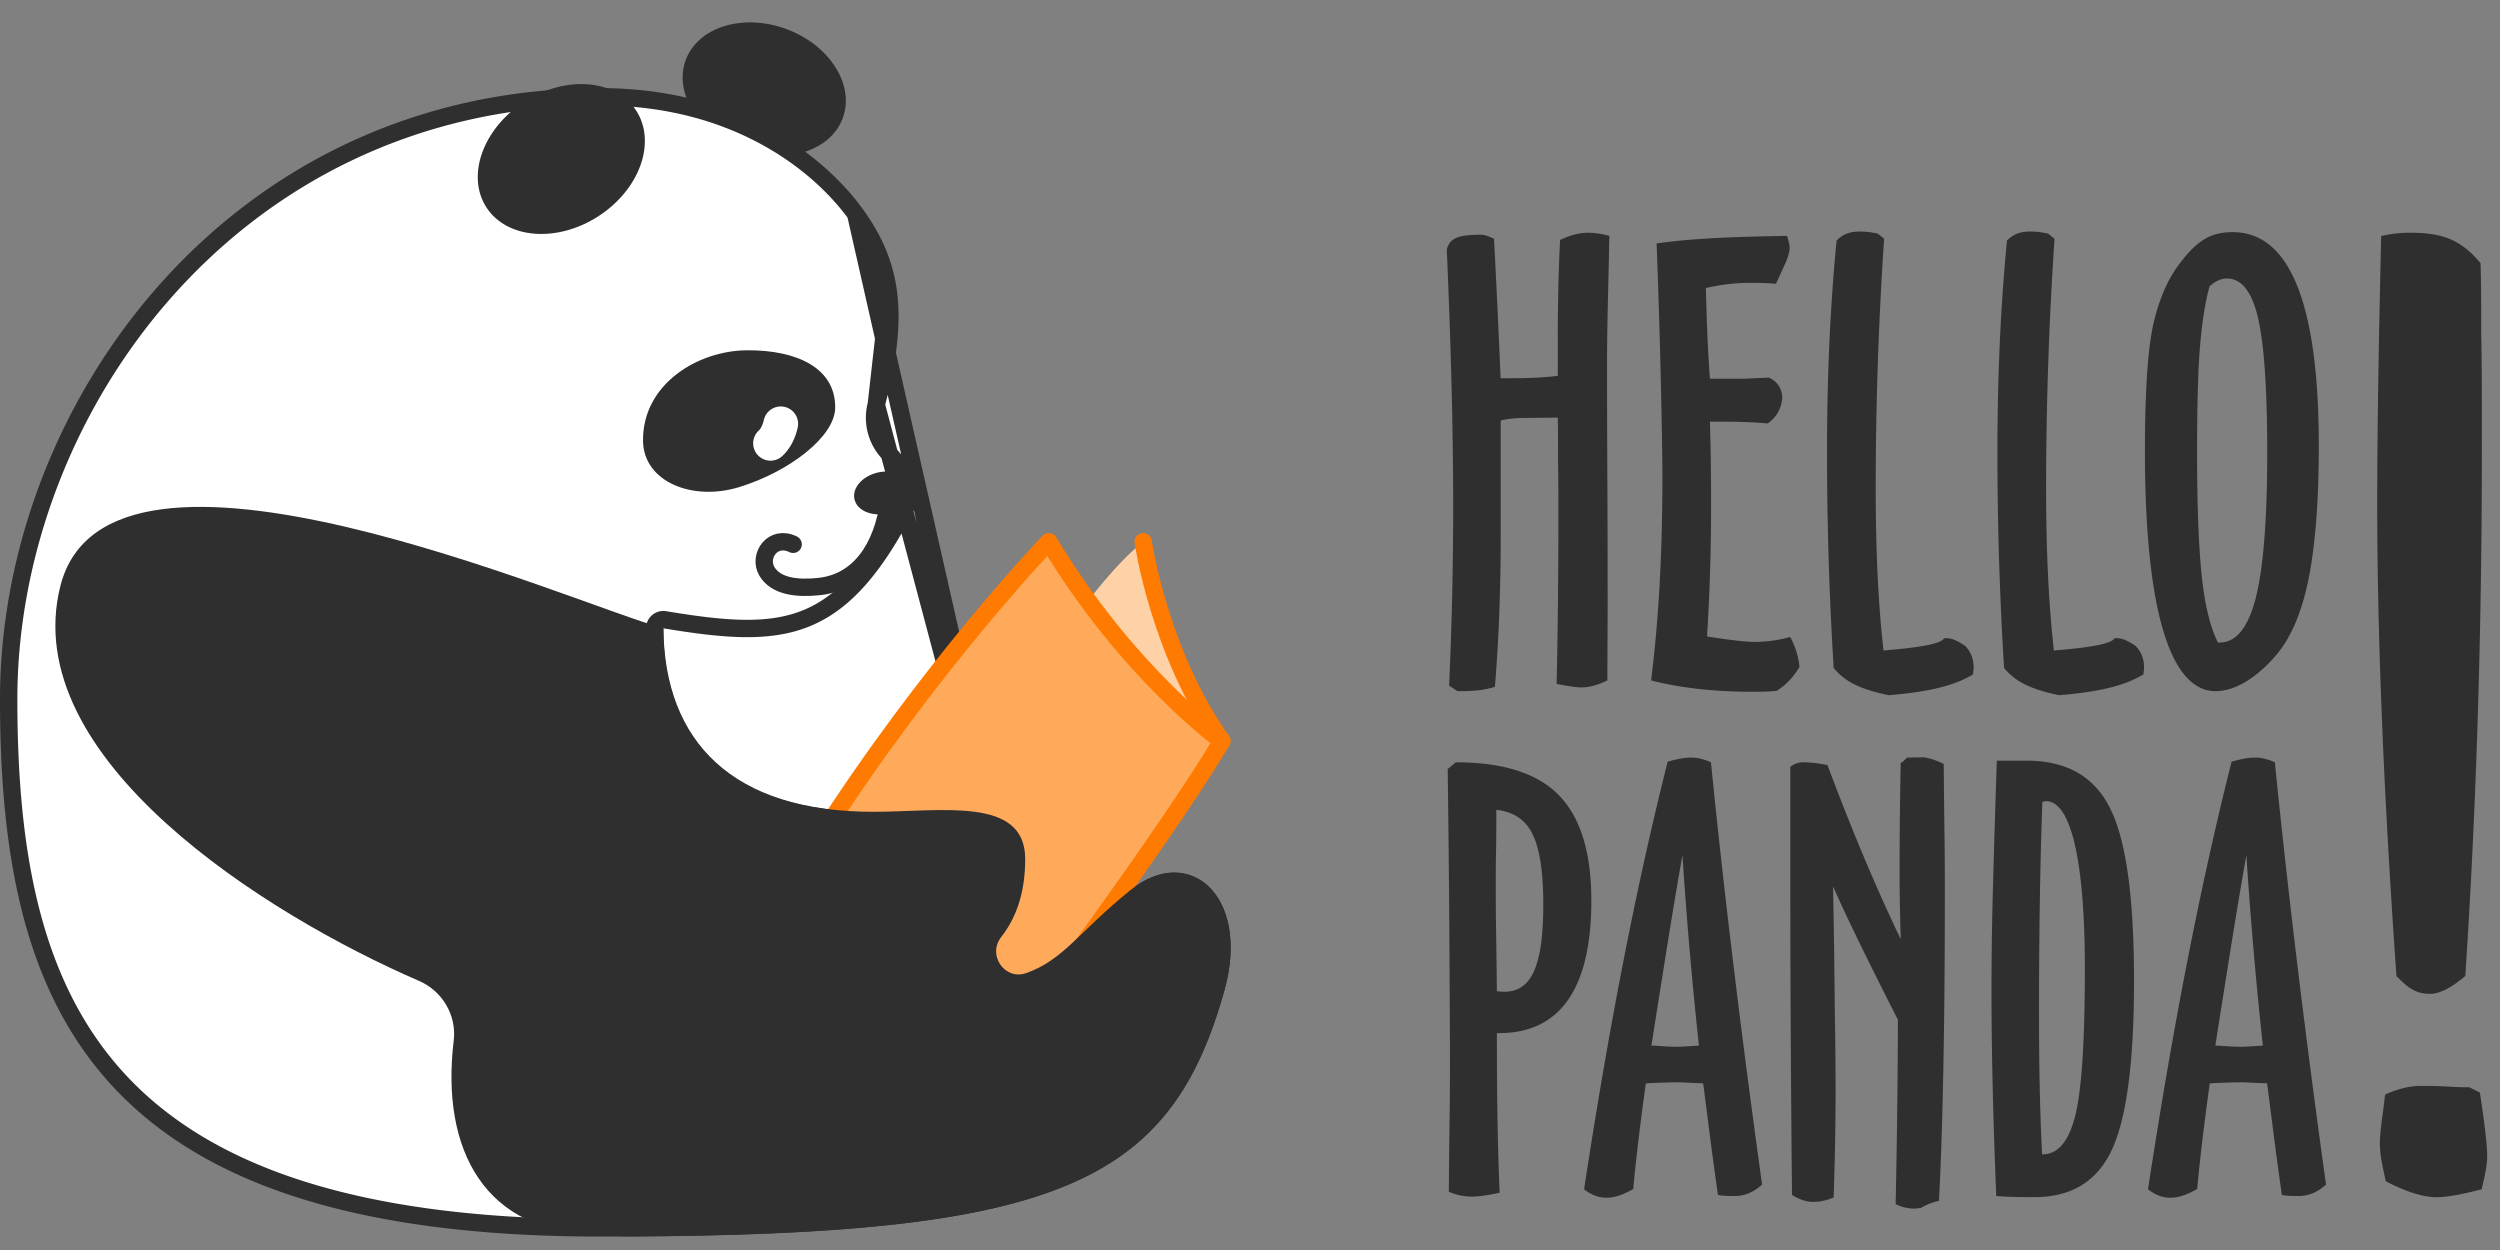 <svg width="144" height="72" viewBox="0 0 144 72" fill="none" xmlns="http://www.w3.org/2000/svg"><rect x="0" y="0" width="144" height="72" fill="#808080" stroke="none"/><path d="M83.335 14.389c.15-.651.618-.868 1.937-.868.2 0 .367.033.784.234a742.7 742.7 0 0 1 .25 5.09c.084 1.787.118 2.772.134 2.939h.785c.935 0 1.77-.05 2.504-.134v-2.153c0-2.27.05-4.073.133-5.676.601-.283 1.119-.417 1.67-.417.35.017.684.05 1.168.184-.017.384-.017.918-.034 1.602-.066 2.62-.1 4.424-.1 5.409 0 1.385 0 3.689.017 6.91.017 3.222.017 5.76.017 7.612l-.017 4.073c-.617.284-1.035.4-1.486.4-.283 0-.734-.066-1.352-.183-.05-.017-.066-.017-.083-.017.067-3.054.1-6.16.1-9.297 0-1.386 0-2.521-.017-3.406 0-.884 0-1.77-.016-2.637l-1.72.017c-.6 0-1.101.033-1.569.15v6.627c0 3.221-.117 6.11-.334 8.713-.584.184-1.118.234-1.786.25h-.367l-.484-.317c.15-3.338.234-6.794.234-10.349 0-4.14-.117-8.964-.368-14.756zm19.397 1.001l-.434.952c-.818-.05-1.102-.05-1.486-.05-.868 0-1.702.1-2.553.3.05 2.02.116 3.69.233 5.225h1.886c.351-.017.852-.033 1.519-.067.485.25.702.551.768 1.135-.066.651-.3 1.102-.834 1.503-.868-.067-1.703-.1-2.554-.1h-.785c.05 1.736.067 3.255.067 4.74 0 2.754-.084 5.275-.234 7.629a.13.13 0 0 1 .067.016c1.302.2 2.187.3 2.637.3.752 0 1.419-.1 2.087-.283a4.51 4.51 0 0 1 .534 1.72 3.9 3.9 0 0 1-1.319 1.385c-.534.05-.934.05-1.452.05-2.187 0-4.156-.234-5.775-.651.45-3.606.65-7.412.65-11.735 0-1.135-.033-2.871-.083-5.208a537.59 537.59 0 0 0-.25-8.23c1.87-.266 4.106-.383 7.511-.433.084.267.151.5.151.684 0 .284-.134.668-.351 1.118zm5.425-1.936l.367.3a217.453 217.453 0 0 0-.484 14.223c0 3.655.134 6.677.451 9.498.117-.017.284-.034.501-.05 1.853-.167 2.854-.384 2.971-.651l.117-.017c.317 0 .634.117 1.118.45.334.351.484.752.484 1.27 0 .083-.033.283-.033.366-1.068.651-2.504 1.002-4.858 1.202-1.669-.35-2.52-.784-3.171-1.569a202.28 202.28 0 0 1-.384-12.386c0-4.223.167-8.28.551-12.235.35-.35.734-.518 1.335-.518.334 0 .651.034 1.035.117zm9.815 0l.368.3a216.789 216.789 0 0 0-.485 14.223c0 3.655.134 6.677.451 9.498.117-.017.284-.034.501-.05 1.853-.167 2.854-.384 2.971-.651l.117-.017c.317 0 .634.117 1.118.45.334.351.485.752.485 1.27 0 .083-.034.283-.034.366-1.068.651-2.504 1.002-4.857 1.202-1.67-.35-2.521-.784-3.172-1.569a202.28 202.28 0 0 1-.384-12.386c0-4.223.167-8.28.551-12.235.351-.35.734-.518 1.335-.518.334 0 .651.034 1.035.117zm9.298 3.038c-.25.901-.434 2.07-.551 3.489-.117 1.419-.167 3.455-.167 6.11 0 3.154.1 5.575.284 7.227.184 1.653.501 2.871.918 3.69h.1c.952 0 1.653-.869 2.087-2.605.434-1.736.651-4.523.651-8.346 0-3.69-.184-6.276-.534-7.762-.351-1.502-.952-2.254-1.786-2.254-.351 0-.685.167-1.002.451zm.351 23.32c-2.655 0-4.073-4.808-4.073-13.822 0-3.288.15-5.675.45-7.16.317-1.486.835-2.722 1.569-3.673 1.002-1.319 1.786-1.786 3.038-1.786 3.289 0 4.958 4.123 4.958 12.319 0 3.155-.2 5.708-.584 7.628-.384 1.92-1.002 3.372-1.836 4.374-1.119 1.335-2.404 2.12-3.522 2.12zm10.413 16.403c-.763-10.873-1.106-19.802-1.106-27.242 0-3.853.076-9.004.229-15.376a7.151 7.151 0 0 1 1.717-.19c1.831 0 2.899.42 4.006 1.755.038 1.259.038 2.632.038 4.12.038 1.488.038 3.663.038 6.563 0 10.95-.343 21.099-.954 30.37-.763.65-1.45 1.03-2.022 1.03-.725 0-1.183-.228-1.946-1.03zm-.61 11.828c-.305-1.335-.344-1.793-.344-2.213 0-.229.039-.763.153-1.602.076-.534.114-.916.153-1.183.763-.343 1.449-.496 2.022-.496.419 0 .954 0 1.602.038a19.3 19.3 0 0 0 1.221.038l.611.306c.305 2.022.419 3.052.419 3.7 0 .344-.076.84-.229 1.489-.038.19-.076.305-.076.381-1.183.305-2.022.458-2.594.458-.802 0-1.755-.305-2.938-.916zM86.189 46.646c0 .74 0 1.529-.016 2.382-.017.853-.017 1.32-.017 1.433 0 .95 0 1.947.017 2.961.016 1.015.032 2.238.048 3.67.113.016.193.032.434.032 1.562 0 2.238-1.496 2.238-5.038 0-1.883-.21-3.235-.628-4.056-.402-.82-1.094-1.272-2.076-1.384zm.032 12.86c0 3.88.048 6.697.16 9.192-.643.145-1.174.225-1.609.225-.402 0-.788-.064-1.32-.273.016-1.868.032-3.38.049-4.524.016-1.142.016-2.22.016-3.235 0-1.593-.016-3.863-.032-6.776-.017-2.93-.049-6.198-.097-9.82l.467-.386c2.72 0 4.7.628 5.94 1.9 1.239 1.272 1.866 3.284 1.866 6.068 0 5.038-1.786 7.63-5.311 7.63h-.13zm10.688-10.252a342.446 342.446 0 0 0-.902 5.376c-.273 1.738-.579 3.605-.885 5.601h.193c.628.048 1.063.064 1.336.064.097 0 .306-.016.644-.032.242-.016.435-.032.564-.032a256.936 256.936 0 0 1-.95-10.977zm1.642-5.344c.692 6.937 1.674 15.178 2.945 24.321-.499.45-.998.66-1.593.66-.467 0-.709-.016-.95-.064a247.07 247.07 0 0 1-.547-4.073c-.193-1.497-.29-2.286-.306-2.35-.177-.016-.386-.016-.66-.032-.402-.016-.644-.032-.757-.032-.338 0-.9.016-1.674.048-.096.016-.16.016-.209.016-.322 2.318-.58 4.459-.724 6.084-.66.37-1.11.5-1.545.5-.451 0-.837-.145-1.288-.483 1.416-9.288 2.994-17.417 4.813-24.628.595-.177 1.014-.241 1.352-.241.338 0 .708.08 1.143.273zm6.712.16c1.4 3.735 2.736 6.922 4.217 10.028 0-.144 0-.338-.016-.611-.032-1.4-.048-2.383-.048-2.946 0-1.98.016-4.153.064-6.6.113-.048.161-.096.37-.305l.966-.016c.386.064.773.193 1.143.386.016 1.803.032 3.284.048 4.426.016 1.143.016 2.206.016 3.22 0 7.581-.129 13.65-.338 17.513-.434.112-.772.241-1.046.418-.113 0-.306.032-.37.032-.338 0-.676-.064-1.079-.257.049-2.415.081-4.427.097-6.02.016-1.61.032-3.14.032-4.604-1.738-3.412-2.962-5.923-3.734-7.678.048 2.495.08 4.765.096 6.809.033 2.044.049 3.702.049 4.958 0 1.85-.033 3.879-.113 6.148a2.929 2.929 0 0 1-1.175.258c-.403 0-.773-.129-1.223-.402-.065-6.616-.097-12.668-.097-18.19v-6.47c.241-.177.483-.258.724-.258.403 0 .853.049 1.417.161zm12.378 2.11c-.129 3.476-.193 7.58-.193 12.103 0 3.107.048 5.699.177 8.21h.016c.901 0 1.529-.757 1.899-2.254.37-1.497.548-4.314.548-8.434 0-6.262-.805-9.658-2.238-9.658-.048 0-.161.032-.209.032zm-2.624-2.367h1.706c2.318 0 3.928.917 4.829 2.768.918 1.835 1.368 5.135 1.368 9.916 0 4.7-.434 7.951-1.287 9.754s-2.334 2.704-4.443 2.704c-.982 0-1.561-.016-2.205-.064-.193-4.684-.274-8.515-.274-11.863 0-1.53.016-3.252.065-5.183.048-1.948.128-4.62.241-8.032zm14.374 5.441a333.246 333.246 0 0 0-.901 5.376c-.274 1.738-.58 3.605-.886 5.601h.194c.627.048 1.062.064 1.336.064.096 0 .305-.016.643-.032.242-.016.435-.032.564-.032a256.777 256.777 0 0 1-.95-10.977zm1.642-5.344c.692 6.937 1.674 15.178 2.946 24.321-.499.45-.998.66-1.594.66-.467 0-.708-.016-.95-.064a247.293 247.293 0 0 1-.547-4.073c-.193-1.497-.29-2.286-.306-2.35-.177-.016-.386-.016-.66-.032-.402-.016-.644-.032-.756-.032-.338 0-.902.016-1.674.048-.097.016-.161.016-.209.016-.322 2.318-.58 4.459-.725 6.084-.66.37-1.11.5-1.545.5-.451 0-.837-.145-1.288-.483 1.417-9.288 2.994-17.417 4.813-24.628.596-.177 1.014-.241 1.352-.241.338 0 .708.08 1.143.273zM48.54 6.808c.708-1.908-.742-4.205-3.238-5.131-2.496-.926-5.094-.13-5.802 1.778-.708 1.908.742 4.206 3.239 5.132 2.496.926 5.093.13 5.801-1.779z" fill="#2F2F2F"/><path d="M59.295 56.52v.001c-1.752.635-3.122-1.448-2.02-2.85.902-1.151 1.276-2.57 1.276-4.19 0-.78-.252-1.252-.635-1.568-.408-.337-1.024-.546-1.838-.655-.807-.107-1.745-.109-2.747-.08a90.52 90.52 0 0 0-.991.034 57.09 57.09 0 0 1-2.048.05c-4.15 0-7.31-.998-9.435-2.923-2.133-1.931-3.147-4.726-3.147-8.148a.5.5 0 0 1 .582-.493c3.441.574 5.932.777 8.045-.042 2.087-.81 3.905-2.662 5.86-6.477a1.966 1.966 0 0 0-.205-2.107c-.31-.396-.616-.757-.88-1.056a2.959 2.959 0 0 1-.639-2.712l8.822 33.217zm0 0c1.174-.427 1.967-1.053 2.83-1.856.224-.209.453-.429.695-.661.687-.661 1.48-1.424 2.588-2.324.777-.632 1.53-.902 2.182-.915a2.329 2.329 0 0 1 1.706.685c.948.926 1.478 2.83.752 5.447-.785 2.822-1.781 5.069-3.213 6.864-1.428 1.79-3.31 3.159-5.913 4.191-5.24 2.08-13.338 2.775-26.337 2.775-14.59 0-23.063-3.31-27.908-8.689C1.823 56.65.5 49.073.5 40.266c0-16.694 12.967-34.69 34.085-34.69 7.678 0 12.508 3.732 14.698 6.747m10.012 44.198L49.283 12.324m0 0c1.077 1.48 1.704 2.94 1.904 4.653m-1.904-4.653l1.904 4.653m0 0c.201 1.723-.026 3.736-.714 6.326l.714-6.326z" fill="#fff" stroke="#2F2F2F" stroke-linecap="round" stroke-linejoin="round"/><path d="M34.459 12.46c2.384-1.536 3.364-4.26 2.19-6.082-1.176-1.823-4.06-2.056-6.444-.52-2.384 1.537-3.364 4.26-2.19 6.083 1.175 1.823 4.06 2.055 6.444.52zm13.649 11.02c-.012 1.67-2.649 3.694-5.54 4.58-2.694.824-5.506-.311-5.53-2.674-.03-3.274 3.168-5.192 5.984-5.21 2.848-.021 5.101 1 5.086 3.304z" fill="#2F2F2F"/><path d="M44.382 25.535c.458-.411.59-1.124.59-1.124" stroke="#fff" stroke-width="2" stroke-miterlimit="10" stroke-linecap="round" stroke-linejoin="round"/><path d="M65.848 31.204s.906 6.343 4.53 11.478c-4.53 4.833-11.176-3.02-11.176-3.02s3.625-6.042 6.646-8.458z" fill="#FFD1A7"/><path d="M65.847 31.204s.907 6.343 4.531 11.478" stroke="#FF7A00" stroke-linecap="round" stroke-linejoin="round"/><path d="M47.12 48.421c6.344-9.968 13.29-17.217 13.29-17.217 4.532 7.551 9.969 11.478 9.969 11.478-3.021 5.135-11.78 16.915-11.78 16.915L47.12 48.421z" fill="#FFAA5B" stroke="#FF7A00" stroke-linecap="round" stroke-linejoin="round"/><path d="M38.21 36.188c-5.202-1.405-32-13.366-34.737-2.416C1 43.67 15.27 52.662 24.137 56.5c1.344.583 2.172 1.981 1.997 3.434-.77 6.364 1.857 11.137 8.3 11.137.429 0 .945.051 1.528.148 24.838-.1 31.447-2.963 34.567-14.194 1.51-5.436-2.057-8.484-5.437-5.739-3.03 2.462-3.803 3.973-5.968 4.76-1.242.45-2.272-1.032-1.456-2.071.99-1.263 1.383-2.8 1.383-4.498 0-3.624-4.833-2.718-8.76-2.718-8.085 0-12.015-4.027-12.081-10.572zm12.891-6.616c.896-.2 1.504-.89 1.358-1.54-.145-.652-.989-1.018-1.884-.818-.896.2-1.504.89-1.358 1.54.145.652.989 1.018 1.884.818z" fill="#2F2F2F"/><path d="M51.21 28.794c-.369 2.797-1.737 4.745-4.026 4.99-1.272.138-2.504-.006-3.015-.88-.51-.872.335-2.132 1.516-1.552" stroke="#2F2F2F" stroke-miterlimit="10" stroke-linecap="round" stroke-linejoin="round"/></svg>